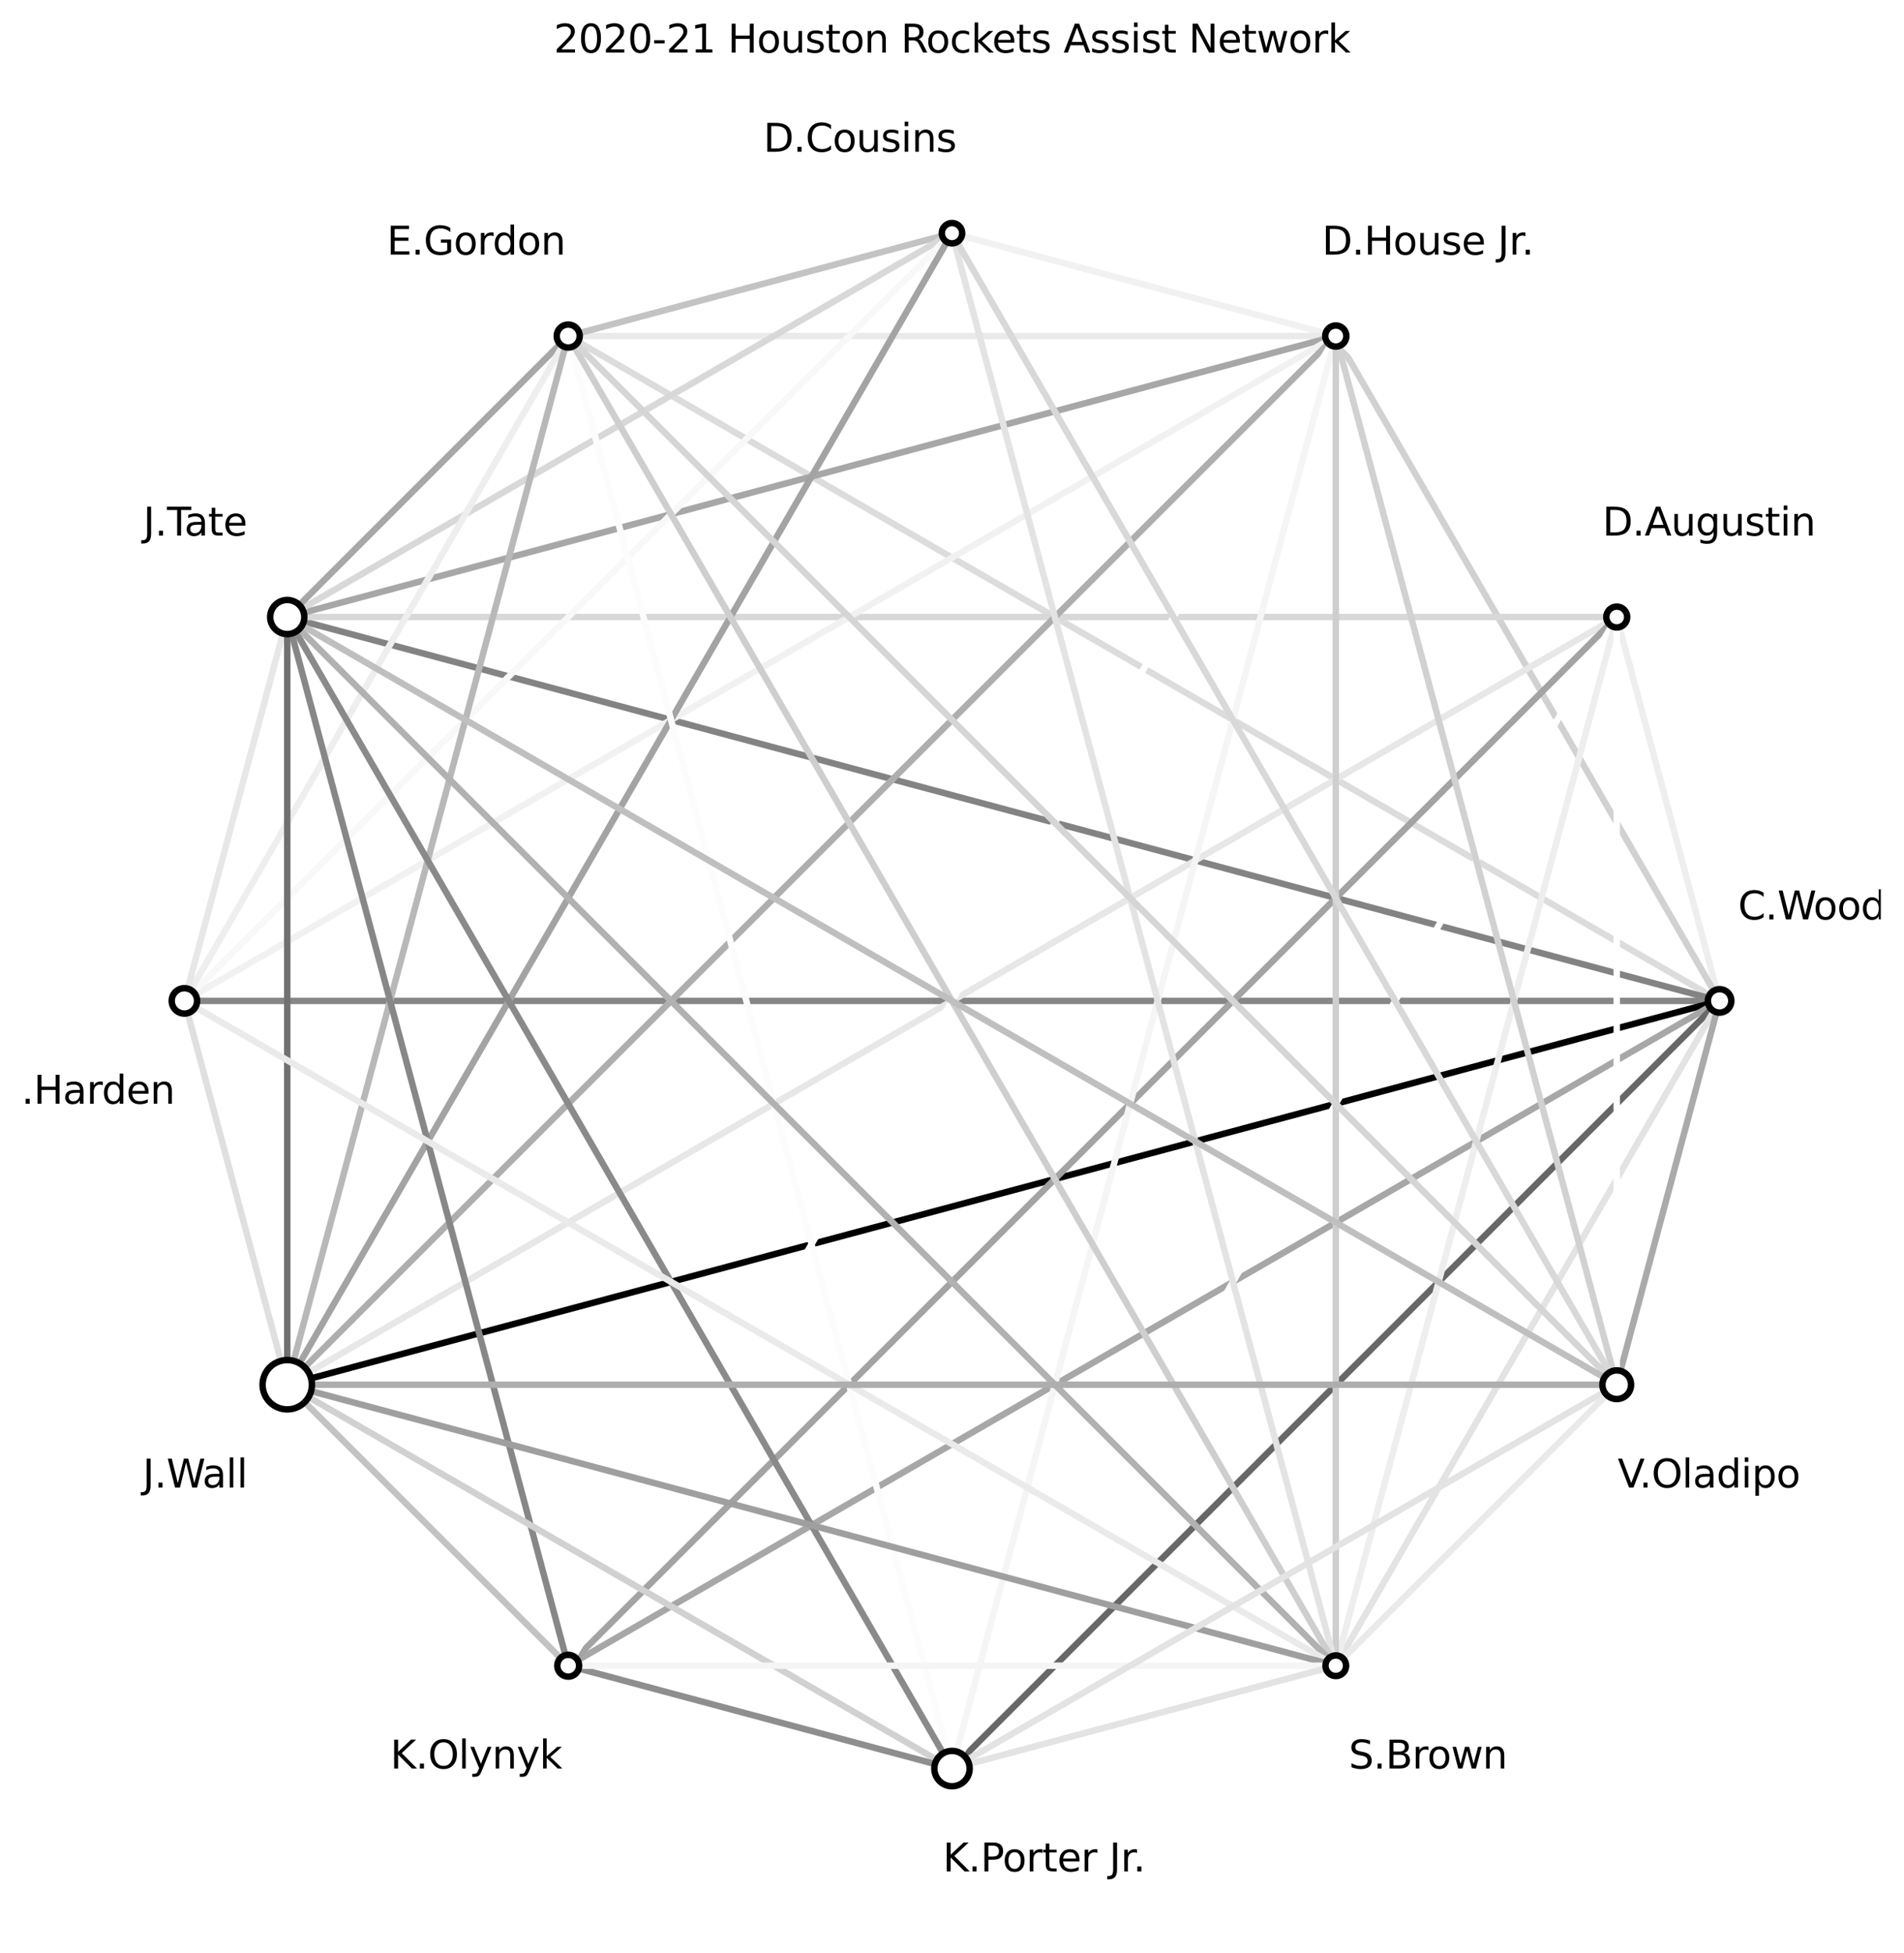 <?xml version="1.0" encoding="utf-8" standalone="no"?>
<!DOCTYPE svg PUBLIC "-//W3C//DTD SVG 1.1//EN"
  "http://www.w3.org/Graphics/SVG/1.1/DTD/svg11.dtd">
<svg xmlns:xlink="http://www.w3.org/1999/xlink" width="590.4pt" height="605.518pt" viewBox="0 0 590.4 605.518" xmlns="http://www.w3.org/2000/svg" version="1.1">
 <defs>
  <style type="text/css">*{stroke-linejoin: round; stroke-linecap: butt}</style>
 </defs>
 <g id="figure_1">
  <g id="patch_1">
   <path d="M 0 605.518 
L 590.4 605.518 
L 590.4 0 
L 0 0 
z
" style="fill: #ffffff"/>
  </g>
  <g id="axes_1">
   <g id="LineCollection_1">
    <path d="M 533.217 310.318 
L 501.328 191.31 
" clip-path="url(#p0302625605)" style="fill: none; stroke: #eeeeee; stroke-width: 2"/>
    <path d="M 533.217 310.318 
L 414.208 104.19 
" clip-path="url(#p0302625605)" style="fill: none; stroke: #d1d1d1; stroke-width: 2"/>
    <path d="M 533.217 310.318 
L 176.192 104.19 
" clip-path="url(#p0302625605)" style="fill: none; stroke: #dcdcdc; stroke-width: 2"/>
    <path d="M 533.217 310.318 
L 89.072 191.31 
" clip-path="url(#p0302625605)" style="fill: none; stroke: #838383; stroke-width: 2"/>
    <path d="M 533.217 310.318 
L 57.183 310.318 
" clip-path="url(#p0302625605)" style="fill: none; stroke: #878787; stroke-width: 2"/>
    <path d="M 533.217 310.318 
L 89.072 429.326 
" clip-path="url(#p0302625605)" style="fill: none; stroke: #000000; stroke-width: 2"/>
    <path d="M 533.217 310.318 
L 176.192 516.446 
" clip-path="url(#p0302625605)" style="fill: none; stroke: #a7a7a7; stroke-width: 2"/>
    <path d="M 533.217 310.318 
L 295.2 548.335 
" clip-path="url(#p0302625605)" style="fill: none; stroke: #676767; stroke-width: 2"/>
    <path d="M 533.217 310.318 
L 414.208 516.446 
" clip-path="url(#p0302625605)" style="fill: none; stroke: #e3e3e3; stroke-width: 2"/>
    <path d="M 533.217 310.318 
L 501.328 429.326 
" clip-path="url(#p0302625605)" style="fill: none; stroke: #aaaaaa; stroke-width: 2"/>
    <path d="M 501.328 191.31 
L 414.208 104.19 
" clip-path="url(#p0302625605)" style="fill: none; stroke: #ffffff; stroke-width: 2"/>
    <path d="M 501.328 191.31 
L 89.072 191.31 
" clip-path="url(#p0302625605)" style="fill: none; stroke: #d8d8d8; stroke-width: 2"/>
    <path d="M 501.328 191.31 
L 89.072 429.326 
" clip-path="url(#p0302625605)" style="fill: none; stroke: #e7e7e7; stroke-width: 2"/>
    <path d="M 501.328 191.31 
L 176.192 516.446 
" clip-path="url(#p0302625605)" style="fill: none; stroke: #a3a3a3; stroke-width: 2"/>
    <path d="M 501.328 191.31 
L 295.2 548.335 
" clip-path="url(#p0302625605)" style="fill: none; stroke: #ffffff; stroke-width: 2"/>
    <path d="M 501.328 191.31 
L 414.208 516.446 
" clip-path="url(#p0302625605)" style="fill: none; stroke: #eeeeee; stroke-width: 2"/>
    <path d="M 501.328 191.31 
L 501.328 429.326 
" clip-path="url(#p0302625605)" style="fill: none; stroke: #ffffff; stroke-width: 2"/>
    <path d="M 414.208 104.19 
L 295.2 72.302 
" clip-path="url(#p0302625605)" style="fill: none; stroke: #f1f1f1; stroke-width: 2"/>
    <path d="M 414.208 104.19 
L 176.192 104.19 
" clip-path="url(#p0302625605)" style="fill: none; stroke: #eaeaea; stroke-width: 2"/>
    <path d="M 414.208 104.19 
L 89.072 191.31 
" clip-path="url(#p0302625605)" style="fill: none; stroke: #a7a7a7; stroke-width: 2"/>
    <path d="M 414.208 104.19 
L 57.183 310.318 
" clip-path="url(#p0302625605)" style="fill: none; stroke: #f1f1f1; stroke-width: 2"/>
    <path d="M 414.208 104.19 
L 89.072 429.326 
" clip-path="url(#p0302625605)" style="fill: none; stroke: #aeaeae; stroke-width: 2"/>
    <path d="M 414.208 104.19 
L 176.192 516.446 
" clip-path="url(#p0302625605)" style="fill: none; stroke: #ffffff; stroke-width: 2"/>
    <path d="M 414.208 104.19 
L 295.2 548.335 
" clip-path="url(#p0302625605)" style="fill: none; stroke: #f5f5f5; stroke-width: 2"/>
    <path d="M 414.208 104.19 
L 414.208 516.446 
" clip-path="url(#p0302625605)" style="fill: none; stroke: #cecece; stroke-width: 2"/>
    <path d="M 414.208 104.19 
L 501.328 429.326 
" clip-path="url(#p0302625605)" style="fill: none; stroke: #d1d1d1; stroke-width: 2"/>
    <path d="M 295.2 72.302 
L 176.192 104.19 
" clip-path="url(#p0302625605)" style="fill: none; stroke: #c3c3c3; stroke-width: 2"/>
    <path d="M 295.2 72.302 
L 89.072 191.31 
" clip-path="url(#p0302625605)" style="fill: none; stroke: #d8d8d8; stroke-width: 2"/>
    <path d="M 295.2 72.302 
L 57.183 310.318 
" clip-path="url(#p0302625605)" style="fill: none; stroke: #f8f8f8; stroke-width: 2"/>
    <path d="M 295.2 72.302 
L 89.072 429.326 
" clip-path="url(#p0302625605)" style="fill: none; stroke: #a3a3a3; stroke-width: 2"/>
    <path d="M 295.2 72.302 
L 414.208 516.446 
" clip-path="url(#p0302625605)" style="fill: none; stroke: #e3e3e3; stroke-width: 2"/>
    <path d="M 295.2 72.302 
L 501.328 429.326 
" clip-path="url(#p0302625605)" style="fill: none; stroke: #d8d8d8; stroke-width: 2"/>
    <path d="M 176.192 104.19 
L 89.072 191.31 
" clip-path="url(#p0302625605)" style="fill: none; stroke: #a7a7a7; stroke-width: 2"/>
    <path d="M 176.192 104.19 
L 57.183 310.318 
" clip-path="url(#p0302625605)" style="fill: none; stroke: #eeeeee; stroke-width: 2"/>
    <path d="M 176.192 104.19 
L 89.072 429.326 
" clip-path="url(#p0302625605)" style="fill: none; stroke: #b8b8b8; stroke-width: 2"/>
    <path d="M 176.192 104.19 
L 295.2 548.335 
" clip-path="url(#p0302625605)" style="fill: none; stroke: #fcfcfc; stroke-width: 2"/>
    <path d="M 176.192 104.19 
L 414.208 516.446 
" clip-path="url(#p0302625605)" style="fill: none; stroke: #cecece; stroke-width: 2"/>
    <path d="M 176.192 104.19 
L 501.328 429.326 
" clip-path="url(#p0302625605)" style="fill: none; stroke: #d5d5d5; stroke-width: 2"/>
    <path d="M 89.072 191.31 
L 57.183 310.318 
" clip-path="url(#p0302625605)" style="fill: none; stroke: #e7e7e7; stroke-width: 2"/>
    <path d="M 89.072 191.31 
L 89.072 429.326 
" clip-path="url(#p0302625605)" style="fill: none; stroke: #717171; stroke-width: 2"/>
    <path d="M 89.072 191.31 
L 176.192 516.446 
" clip-path="url(#p0302625605)" style="fill: none; stroke: #878787; stroke-width: 2"/>
    <path d="M 89.072 191.31 
L 295.2 548.335 
" clip-path="url(#p0302625605)" style="fill: none; stroke: #8a8a8a; stroke-width: 2"/>
    <path d="M 89.072 191.31 
L 414.208 516.446 
" clip-path="url(#p0302625605)" style="fill: none; stroke: #b1b1b1; stroke-width: 2"/>
    <path d="M 89.072 191.31 
L 501.328 429.326 
" clip-path="url(#p0302625605)" style="fill: none; stroke: #bfbfbf; stroke-width: 2"/>
    <path d="M 57.183 310.318 
L 89.072 429.326 
" clip-path="url(#p0302625605)" style="fill: none; stroke: #dfdfdf; stroke-width: 2"/>
    <path d="M 57.183 310.318 
L 414.208 516.446 
" clip-path="url(#p0302625605)" style="fill: none; stroke: #eaeaea; stroke-width: 2"/>
    <path d="M 89.072 429.326 
L 176.192 516.446 
" clip-path="url(#p0302625605)" style="fill: none; stroke: #c3c3c3; stroke-width: 2"/>
    <path d="M 89.072 429.326 
L 295.2 548.335 
" clip-path="url(#p0302625605)" style="fill: none; stroke: #d1d1d1; stroke-width: 2"/>
    <path d="M 89.072 429.326 
L 414.208 516.446 
" clip-path="url(#p0302625605)" style="fill: none; stroke: #9f9f9f; stroke-width: 2"/>
    <path d="M 89.072 429.326 
L 501.328 429.326 
" clip-path="url(#p0302625605)" style="fill: none; stroke: #aeaeae; stroke-width: 2"/>
    <path d="M 176.192 516.446 
L 295.2 548.335 
" clip-path="url(#p0302625605)" style="fill: none; stroke: #8e8e8e; stroke-width: 2"/>
    <path d="M 176.192 516.446 
L 414.208 516.446 
" clip-path="url(#p0302625605)" style="fill: none; stroke: #f5f5f5; stroke-width: 2"/>
    <path d="M 295.2 548.335 
L 414.208 516.446 
" clip-path="url(#p0302625605)" style="fill: none; stroke: #e3e3e3; stroke-width: 2"/>
    <path d="M 295.2 548.335 
L 501.328 429.326 
" clip-path="url(#p0302625605)" style="fill: none; stroke: #e3e3e3; stroke-width: 2"/>
    <path d="M 414.208 516.446 
L 501.328 429.326 
" clip-path="url(#p0302625605)" style="fill: none; stroke: #eaeaea; stroke-width: 2"/>
   </g>
   <g id="PathCollection_1">
    <path d="M 533.217 313.958 
C 534.182 313.958 535.108 313.575 535.79 312.892 
C 536.473 312.209 536.857 311.283 536.857 310.318 
C 536.857 309.353 536.473 308.427 535.79 307.744 
C 535.108 307.062 534.182 306.678 533.217 306.678 
C 532.251 306.678 531.325 307.062 530.643 307.744 
C 529.96 308.427 529.576 309.353 529.576 310.318 
C 529.576 311.283 529.96 312.209 530.643 312.892 
C 531.325 313.575 532.251 313.958 533.217 313.958 
z
" clip-path="url(#p0302625605)" style="fill: #ffffff; stroke: #000000; stroke-width: 2"/>
    <path d="M 501.328 194.55 
C 502.188 194.55 503.012 194.209 503.62 193.601 
C 504.227 192.993 504.569 192.169 504.569 191.31 
C 504.569 190.451 504.227 189.626 503.62 189.019 
C 503.012 188.411 502.188 188.069 501.328 188.069 
C 500.469 188.069 499.645 188.411 499.037 189.019 
C 498.429 189.626 498.088 190.451 498.088 191.31 
C 498.088 192.169 498.429 192.993 499.037 193.601 
C 499.645 194.209 500.469 194.55 501.328 194.55 
z
" clip-path="url(#p0302625605)" style="fill: #ffffff; stroke: #000000; stroke-width: 2"/>
    <path d="M 414.208 107.468 
C 415.078 107.468 415.912 107.123 416.527 106.508 
C 417.142 105.893 417.487 105.059 417.487 104.19 
C 417.487 103.32 417.142 102.486 416.527 101.871 
C 415.912 101.257 415.078 100.911 414.208 100.911 
C 413.339 100.911 412.505 101.257 411.89 101.871 
C 411.275 102.486 410.93 103.32 410.93 104.19 
C 410.93 105.059 411.275 105.893 411.89 106.508 
C 412.505 107.123 413.339 107.468 414.208 107.468 
z
" clip-path="url(#p0302625605)" style="fill: #ffffff; stroke: #000000; stroke-width: 2"/>
    <path d="M 295.2 75.464 
C 296.039 75.464 296.843 75.131 297.436 74.538 
C 298.029 73.945 298.362 73.14 298.362 72.302 
C 298.362 71.463 298.029 70.659 297.436 70.066 
C 296.843 69.473 296.039 69.139 295.2 69.139 
C 294.361 69.139 293.557 69.473 292.964 70.066 
C 292.371 70.659 292.038 71.463 292.038 72.302 
C 292.038 73.14 292.371 73.945 292.964 74.538 
C 293.557 75.131 294.361 75.464 295.2 75.464 
z
" clip-path="url(#p0302625605)" style="fill: #ffffff; stroke: #000000; stroke-width: 2"/>
    <path d="M 176.192 107.76 
C 177.139 107.76 178.047 107.384 178.717 106.715 
C 179.386 106.045 179.762 105.137 179.762 104.19 
C 179.762 103.243 179.386 102.334 178.717 101.665 
C 178.047 100.995 177.139 100.619 176.192 100.619 
C 175.245 100.619 174.336 100.995 173.667 101.665 
C 172.997 102.334 172.621 103.243 172.621 104.19 
C 172.621 105.137 172.997 106.045 173.667 106.715 
C 174.336 107.384 175.245 107.76 176.192 107.76 
z
" clip-path="url(#p0302625605)" style="fill: #ffffff; stroke: #000000; stroke-width: 2"/>
    <path d="M 89.072 196.601 
C 90.475 196.601 91.821 196.044 92.813 195.052 
C 93.806 194.059 94.363 192.713 94.363 191.31 
C 94.363 189.907 93.806 188.56 92.813 187.568 
C 91.821 186.576 90.475 186.018 89.072 186.018 
C 87.668 186.018 86.322 186.576 85.33 187.568 
C 84.338 188.56 83.78 189.907 83.78 191.31 
C 83.78 192.713 84.338 194.059 85.33 195.052 
C 86.322 196.044 87.668 196.601 89.072 196.601 
z
" clip-path="url(#p0302625605)" style="fill: #ffffff; stroke: #000000; stroke-width: 2"/>
    <path d="M 57.183 314.255 
C 58.228 314.255 59.229 313.84 59.967 313.102 
C 60.706 312.364 61.12 311.362 61.12 310.318 
C 61.12 309.274 60.706 308.273 59.967 307.534 
C 59.229 306.796 58.228 306.381 57.183 306.381 
C 56.139 306.381 55.138 306.796 54.4 307.534 
C 53.661 308.273 53.246 309.274 53.246 310.318 
C 53.246 311.362 53.661 312.364 54.4 313.102 
C 55.138 313.84 56.139 314.255 57.183 314.255 
z
" clip-path="url(#p0302625605)" style="fill: #ffffff; stroke: #000000; stroke-width: 2"/>
    <path d="M 89.072 436.975 
C 91.1 436.975 93.046 436.169 94.48 434.735 
C 95.914 433.3 96.72 431.355 96.72 429.326 
C 96.72 427.298 95.914 425.352 94.48 423.918 
C 93.046 422.484 91.1 421.678 89.072 421.678 
C 87.043 421.678 85.098 422.484 83.663 423.918 
C 82.229 425.352 81.423 427.298 81.423 429.326 
C 81.423 431.355 82.229 433.3 83.663 434.735 
C 85.098 436.169 87.043 436.975 89.072 436.975 
z
" clip-path="url(#p0302625605)" style="fill: #ffffff; stroke: #000000; stroke-width: 2"/>
    <path d="M 176.192 519.838 
C 177.091 519.838 177.954 519.48 178.59 518.844 
C 179.226 518.208 179.583 517.346 179.583 516.446 
C 179.583 515.547 179.226 514.685 178.59 514.049 
C 177.954 513.413 177.091 513.055 176.192 513.055 
C 175.292 513.055 174.43 513.413 173.794 514.049 
C 173.158 514.685 172.801 515.547 172.801 516.446 
C 172.801 517.346 173.158 518.208 173.794 518.844 
C 174.43 519.48 175.292 519.838 176.192 519.838 
z
" clip-path="url(#p0302625605)" style="fill: #ffffff; stroke: #000000; stroke-width: 2"/>
    <path d="M 295.2 553.812 
C 296.653 553.812 298.046 553.235 299.073 552.208 
C 300.1 551.181 300.677 549.787 300.677 548.335 
C 300.677 546.882 300.1 545.489 299.073 544.462 
C 298.046 543.435 296.653 542.857 295.2 542.857 
C 293.747 542.857 292.354 543.435 291.327 544.462 
C 290.3 545.489 289.723 546.882 289.723 548.335 
C 289.723 549.787 290.3 551.181 291.327 552.208 
C 292.354 553.235 293.747 553.812 295.2 553.812 
z
" clip-path="url(#p0302625605)" style="fill: #ffffff; stroke: #000000; stroke-width: 2"/>
    <path d="M 414.208 519.648 
C 415.057 519.648 415.872 519.311 416.472 518.71 
C 417.072 518.11 417.41 517.296 417.41 516.446 
C 417.41 515.597 417.072 514.783 416.472 514.183 
C 415.872 513.582 415.057 513.245 414.208 513.245 
C 413.359 513.245 412.545 513.582 411.944 514.183 
C 411.344 514.783 411.007 515.597 411.007 516.446 
C 411.007 517.296 411.344 518.11 411.944 518.71 
C 412.545 519.311 413.359 519.648 414.208 519.648 
z
" clip-path="url(#p0302625605)" style="fill: #ffffff; stroke: #000000; stroke-width: 2"/>
    <path d="M 501.328 433.771 
C 502.507 433.771 503.637 433.302 504.471 432.469 
C 505.304 431.635 505.772 430.505 505.772 429.326 
C 505.772 428.148 505.304 427.017 504.471 426.184 
C 503.637 425.351 502.507 424.882 501.328 424.882 
C 500.15 424.882 499.019 425.351 498.186 426.184 
C 497.353 427.017 496.884 428.148 496.884 429.326 
C 496.884 430.505 497.353 431.635 498.186 432.469 
C 499.019 433.302 500.15 433.771 501.328 433.771 
z
" clip-path="url(#p0302625605)" style="fill: #ffffff; stroke: #000000; stroke-width: 2"/>
   </g>
   <g id="text_1">
    <g clip-path="url(#p0302625605)">
     <!-- C.Wood -->
     <g transform="translate(538.95 285.067)scale(0.12 -0.12)">
      <defs>
       <path id="DejaVuSans-43" d="M 4122 4306 
L 4122 3641 
Q 3803 3938 3442 4084 
Q 3081 4231 2675 4231 
Q 1875 4231 1450 3742 
Q 1025 3253 1025 2328 
Q 1025 1406 1450 917 
Q 1875 428 2675 428 
Q 3081 428 3442 575 
Q 3803 722 4122 1019 
L 4122 359 
Q 3791 134 3420 21 
Q 3050 -91 2638 -91 
Q 1578 -91 968 557 
Q 359 1206 359 2328 
Q 359 3453 968 4101 
Q 1578 4750 2638 4750 
Q 3056 4750 3426 4639 
Q 3797 4528 4122 4306 
z
" transform="scale(0.016)"/>
       <path id="DejaVuSans-2e" d="M 684 794 
L 1344 794 
L 1344 0 
L 684 0 
L 684 794 
z
" transform="scale(0.016)"/>
       <path id="DejaVuSans-57" d="M 213 4666 
L 850 4666 
L 1831 722 
L 2809 4666 
L 3519 4666 
L 4500 722 
L 5478 4666 
L 6119 4666 
L 4947 0 
L 4153 0 
L 3169 4050 
L 2175 0 
L 1381 0 
L 213 4666 
z
" transform="scale(0.016)"/>
       <path id="DejaVuSans-6f" d="M 1959 3097 
Q 1497 3097 1228 2736 
Q 959 2375 959 1747 
Q 959 1119 1226 758 
Q 1494 397 1959 397 
Q 2419 397 2687 759 
Q 2956 1122 2956 1747 
Q 2956 2369 2687 2733 
Q 2419 3097 1959 3097 
z
M 1959 3584 
Q 2709 3584 3137 3096 
Q 3566 2609 3566 1747 
Q 3566 888 3137 398 
Q 2709 -91 1959 -91 
Q 1206 -91 779 398 
Q 353 888 353 1747 
Q 353 2609 779 3096 
Q 1206 3584 1959 3584 
z
" transform="scale(0.016)"/>
       <path id="DejaVuSans-64" d="M 2906 2969 
L 2906 4863 
L 3481 4863 
L 3481 0 
L 2906 0 
L 2906 525 
Q 2725 213 2448 61 
Q 2172 -91 1784 -91 
Q 1150 -91 751 415 
Q 353 922 353 1747 
Q 353 2572 751 3078 
Q 1150 3584 1784 3584 
Q 2172 3584 2448 3432 
Q 2725 3281 2906 2969 
z
M 947 1747 
Q 947 1113 1208 752 
Q 1469 391 1925 391 
Q 2381 391 2643 752 
Q 2906 1113 2906 1747 
Q 2906 2381 2643 2742 
Q 2381 3103 1925 3103 
Q 1469 3103 1208 2742 
Q 947 2381 947 1747 
z
" transform="scale(0.016)"/>
      </defs>
      <use xlink:href="#DejaVuSans-43"/>
      <use xlink:href="#DejaVuSans-2e" x="69.824"/>
      <use xlink:href="#DejaVuSans-57" x="101.611"/>
      <use xlink:href="#DejaVuSans-6f" x="194.613"/>
      <use xlink:href="#DejaVuSans-6f" x="255.795"/>
      <use xlink:href="#DejaVuSans-64" x="316.977"/>
     </g>
    </g>
   </g>
   <g id="text_2">
    <g clip-path="url(#p0302625605)">
     <!-- D.Augustin -->
     <g transform="translate(496.898 166.059)scale(0.12 -0.12)">
      <defs>
       <path id="DejaVuSans-44" d="M 1259 4147 
L 1259 519 
L 2022 519 
Q 2988 519 3436 956 
Q 3884 1394 3884 2338 
Q 3884 3275 3436 3711 
Q 2988 4147 2022 4147 
L 1259 4147 
z
M 628 4666 
L 1925 4666 
Q 3281 4666 3915 4102 
Q 4550 3538 4550 2338 
Q 4550 1131 3912 565 
Q 3275 0 1925 0 
L 628 0 
L 628 4666 
z
" transform="scale(0.016)"/>
       <path id="DejaVuSans-41" d="M 2188 4044 
L 1331 1722 
L 3047 1722 
L 2188 4044 
z
M 1831 4666 
L 2547 4666 
L 4325 0 
L 3669 0 
L 3244 1197 
L 1141 1197 
L 716 0 
L 50 0 
L 1831 4666 
z
" transform="scale(0.016)"/>
       <path id="DejaVuSans-75" d="M 544 1381 
L 544 3500 
L 1119 3500 
L 1119 1403 
Q 1119 906 1312 657 
Q 1506 409 1894 409 
Q 2359 409 2629 706 
Q 2900 1003 2900 1516 
L 2900 3500 
L 3475 3500 
L 3475 0 
L 2900 0 
L 2900 538 
Q 2691 219 2414 64 
Q 2138 -91 1772 -91 
Q 1169 -91 856 284 
Q 544 659 544 1381 
z
M 1991 3584 
L 1991 3584 
z
" transform="scale(0.016)"/>
       <path id="DejaVuSans-67" d="M 2906 1791 
Q 2906 2416 2648 2759 
Q 2391 3103 1925 3103 
Q 1463 3103 1205 2759 
Q 947 2416 947 1791 
Q 947 1169 1205 825 
Q 1463 481 1925 481 
Q 2391 481 2648 825 
Q 2906 1169 2906 1791 
z
M 3481 434 
Q 3481 -459 3084 -895 
Q 2688 -1331 1869 -1331 
Q 1566 -1331 1297 -1286 
Q 1028 -1241 775 -1147 
L 775 -588 
Q 1028 -725 1275 -790 
Q 1522 -856 1778 -856 
Q 2344 -856 2625 -561 
Q 2906 -266 2906 331 
L 2906 616 
Q 2728 306 2450 153 
Q 2172 0 1784 0 
Q 1141 0 747 490 
Q 353 981 353 1791 
Q 353 2603 747 3093 
Q 1141 3584 1784 3584 
Q 2172 3584 2450 3431 
Q 2728 3278 2906 2969 
L 2906 3500 
L 3481 3500 
L 3481 434 
z
" transform="scale(0.016)"/>
       <path id="DejaVuSans-73" d="M 2834 3397 
L 2834 2853 
Q 2591 2978 2328 3040 
Q 2066 3103 1784 3103 
Q 1356 3103 1142 2972 
Q 928 2841 928 2578 
Q 928 2378 1081 2264 
Q 1234 2150 1697 2047 
L 1894 2003 
Q 2506 1872 2764 1633 
Q 3022 1394 3022 966 
Q 3022 478 2636 193 
Q 2250 -91 1575 -91 
Q 1294 -91 989 -36 
Q 684 19 347 128 
L 347 722 
Q 666 556 975 473 
Q 1284 391 1588 391 
Q 1994 391 2212 530 
Q 2431 669 2431 922 
Q 2431 1156 2273 1281 
Q 2116 1406 1581 1522 
L 1381 1569 
Q 847 1681 609 1914 
Q 372 2147 372 2553 
Q 372 3047 722 3315 
Q 1072 3584 1716 3584 
Q 2034 3584 2315 3537 
Q 2597 3491 2834 3397 
z
" transform="scale(0.016)"/>
       <path id="DejaVuSans-74" d="M 1172 4494 
L 1172 3500 
L 2356 3500 
L 2356 3053 
L 1172 3053 
L 1172 1153 
Q 1172 725 1289 603 
Q 1406 481 1766 481 
L 2356 481 
L 2356 0 
L 1766 0 
Q 1100 0 847 248 
Q 594 497 594 1153 
L 594 3053 
L 172 3053 
L 172 3500 
L 594 3500 
L 594 4494 
L 1172 4494 
z
" transform="scale(0.016)"/>
       <path id="DejaVuSans-69" d="M 603 3500 
L 1178 3500 
L 1178 0 
L 603 0 
L 603 3500 
z
M 603 4863 
L 1178 4863 
L 1178 4134 
L 603 4134 
L 603 4863 
z
" transform="scale(0.016)"/>
       <path id="DejaVuSans-6e" d="M 3513 2113 
L 3513 0 
L 2938 0 
L 2938 2094 
Q 2938 2591 2744 2837 
Q 2550 3084 2163 3084 
Q 1697 3084 1428 2787 
Q 1159 2491 1159 1978 
L 1159 0 
L 581 0 
L 581 3500 
L 1159 3500 
L 1159 2956 
Q 1366 3272 1645 3428 
Q 1925 3584 2291 3584 
Q 2894 3584 3203 3211 
Q 3513 2838 3513 2113 
z
" transform="scale(0.016)"/>
      </defs>
      <use xlink:href="#DejaVuSans-44"/>
      <use xlink:href="#DejaVuSans-2e" x="77.002"/>
      <use xlink:href="#DejaVuSans-41" x="108.789"/>
      <use xlink:href="#DejaVuSans-75" x="177.197"/>
      <use xlink:href="#DejaVuSans-67" x="240.576"/>
      <use xlink:href="#DejaVuSans-75" x="304.053"/>
      <use xlink:href="#DejaVuSans-73" x="367.432"/>
      <use xlink:href="#DejaVuSans-74" x="419.531"/>
      <use xlink:href="#DejaVuSans-69" x="458.74"/>
      <use xlink:href="#DejaVuSans-6e" x="486.523"/>
     </g>
    </g>
   </g>
   <g id="text_3">
    <g clip-path="url(#p0302625605)">
     <!-- D.House Jr. -->
     <g transform="translate(409.937 78.939)scale(0.12 -0.12)">
      <defs>
       <path id="DejaVuSans-48" d="M 628 4666 
L 1259 4666 
L 1259 2753 
L 3553 2753 
L 3553 4666 
L 4184 4666 
L 4184 0 
L 3553 0 
L 3553 2222 
L 1259 2222 
L 1259 0 
L 628 0 
L 628 4666 
z
" transform="scale(0.016)"/>
       <path id="DejaVuSans-65" d="M 3597 1894 
L 3597 1613 
L 953 1613 
Q 991 1019 1311 708 
Q 1631 397 2203 397 
Q 2534 397 2845 478 
Q 3156 559 3463 722 
L 3463 178 
Q 3153 47 2828 -22 
Q 2503 -91 2169 -91 
Q 1331 -91 842 396 
Q 353 884 353 1716 
Q 353 2575 817 3079 
Q 1281 3584 2069 3584 
Q 2775 3584 3186 3129 
Q 3597 2675 3597 1894 
z
M 3022 2063 
Q 3016 2534 2758 2815 
Q 2500 3097 2075 3097 
Q 1594 3097 1305 2825 
Q 1016 2553 972 2059 
L 3022 2063 
z
" transform="scale(0.016)"/>
       <path id="DejaVuSans-20" transform="scale(0.016)"/>
       <path id="DejaVuSans-4a" d="M 628 4666 
L 1259 4666 
L 1259 325 
Q 1259 -519 939 -900 
Q 619 -1281 -91 -1281 
L -331 -1281 
L -331 -750 
L -134 -750 
Q 284 -750 456 -515 
Q 628 -281 628 325 
L 628 4666 
z
" transform="scale(0.016)"/>
       <path id="DejaVuSans-72" d="M 2631 2963 
Q 2534 3019 2420 3045 
Q 2306 3072 2169 3072 
Q 1681 3072 1420 2755 
Q 1159 2438 1159 1844 
L 1159 0 
L 581 0 
L 581 3500 
L 1159 3500 
L 1159 2956 
Q 1341 3275 1631 3429 
Q 1922 3584 2338 3584 
Q 2397 3584 2469 3576 
Q 2541 3569 2628 3553 
L 2631 2963 
z
" transform="scale(0.016)"/>
      </defs>
      <use xlink:href="#DejaVuSans-44"/>
      <use xlink:href="#DejaVuSans-2e" x="77.002"/>
      <use xlink:href="#DejaVuSans-48" x="108.789"/>
      <use xlink:href="#DejaVuSans-6f" x="183.984"/>
      <use xlink:href="#DejaVuSans-75" x="245.166"/>
      <use xlink:href="#DejaVuSans-73" x="308.545"/>
      <use xlink:href="#DejaVuSans-65" x="360.645"/>
      <use xlink:href="#DejaVuSans-20" x="422.168"/>
      <use xlink:href="#DejaVuSans-4a" x="453.955"/>
      <use xlink:href="#DejaVuSans-72" x="483.447"/>
      <use xlink:href="#DejaVuSans-2e" x="515.436"/>
     </g>
    </g>
   </g>
   <g id="text_4">
    <g clip-path="url(#p0302625605)">
     <!-- D.Cousins -->
     <g transform="translate(236.727 47.051)scale(0.12 -0.12)">
      <use xlink:href="#DejaVuSans-44"/>
      <use xlink:href="#DejaVuSans-2e" x="77.002"/>
      <use xlink:href="#DejaVuSans-43" x="108.789"/>
      <use xlink:href="#DejaVuSans-6f" x="178.613"/>
      <use xlink:href="#DejaVuSans-75" x="239.795"/>
      <use xlink:href="#DejaVuSans-73" x="303.174"/>
      <use xlink:href="#DejaVuSans-69" x="355.273"/>
      <use xlink:href="#DejaVuSans-6e" x="383.057"/>
      <use xlink:href="#DejaVuSans-73" x="446.436"/>
     </g>
    </g>
   </g>
   <g id="text_5">
    <g clip-path="url(#p0302625605)">
     <!-- E.Gordon -->
     <g transform="translate(119.967 78.939)scale(0.12 -0.12)">
      <defs>
       <path id="DejaVuSans-45" d="M 628 4666 
L 3578 4666 
L 3578 4134 
L 1259 4134 
L 1259 2753 
L 3481 2753 
L 3481 2222 
L 1259 2222 
L 1259 531 
L 3634 531 
L 3634 0 
L 628 0 
L 628 4666 
z
" transform="scale(0.016)"/>
       <path id="DejaVuSans-47" d="M 3809 666 
L 3809 1919 
L 2778 1919 
L 2778 2438 
L 4434 2438 
L 4434 434 
Q 4069 175 3628 42 
Q 3188 -91 2688 -91 
Q 1594 -91 976 548 
Q 359 1188 359 2328 
Q 359 3472 976 4111 
Q 1594 4750 2688 4750 
Q 3144 4750 3555 4637 
Q 3966 4525 4313 4306 
L 4313 3634 
Q 3963 3931 3569 4081 
Q 3175 4231 2741 4231 
Q 1884 4231 1454 3753 
Q 1025 3275 1025 2328 
Q 1025 1384 1454 906 
Q 1884 428 2741 428 
Q 3075 428 3337 486 
Q 3600 544 3809 666 
z
" transform="scale(0.016)"/>
      </defs>
      <use xlink:href="#DejaVuSans-45"/>
      <use xlink:href="#DejaVuSans-2e" x="63.184"/>
      <use xlink:href="#DejaVuSans-47" x="94.971"/>
      <use xlink:href="#DejaVuSans-6f" x="172.461"/>
      <use xlink:href="#DejaVuSans-72" x="233.643"/>
      <use xlink:href="#DejaVuSans-64" x="273.006"/>
      <use xlink:href="#DejaVuSans-6f" x="336.482"/>
      <use xlink:href="#DejaVuSans-6e" x="397.664"/>
     </g>
    </g>
   </g>
   <g id="text_6">
    <g clip-path="url(#p0302625605)">
     <!-- J.Tate -->
     <g transform="translate(44.437 166.059)scale(0.12 -0.12)">
      <defs>
       <path id="DejaVuSans-54" d="M -19 4666 
L 3928 4666 
L 3928 4134 
L 2272 4134 
L 2272 0 
L 1638 0 
L 1638 4134 
L -19 4134 
L -19 4666 
z
" transform="scale(0.016)"/>
       <path id="DejaVuSans-61" d="M 2194 1759 
Q 1497 1759 1228 1600 
Q 959 1441 959 1056 
Q 959 750 1161 570 
Q 1363 391 1709 391 
Q 2188 391 2477 730 
Q 2766 1069 2766 1631 
L 2766 1759 
L 2194 1759 
z
M 3341 1997 
L 3341 0 
L 2766 0 
L 2766 531 
Q 2569 213 2275 61 
Q 1981 -91 1556 -91 
Q 1019 -91 701 211 
Q 384 513 384 1019 
Q 384 1609 779 1909 
Q 1175 2209 1959 2209 
L 2766 2209 
L 2766 2266 
Q 2766 2663 2505 2880 
Q 2244 3097 1772 3097 
Q 1472 3097 1187 3025 
Q 903 2953 641 2809 
L 641 3341 
Q 956 3463 1253 3523 
Q 1550 3584 1831 3584 
Q 2591 3584 2966 3190 
Q 3341 2797 3341 1997 
z
" transform="scale(0.016)"/>
      </defs>
      <use xlink:href="#DejaVuSans-4a"/>
      <use xlink:href="#DejaVuSans-2e" x="29.492"/>
      <use xlink:href="#DejaVuSans-54" x="61.279"/>
      <use xlink:href="#DejaVuSans-61" x="105.863"/>
      <use xlink:href="#DejaVuSans-74" x="167.143"/>
      <use xlink:href="#DejaVuSans-65" x="206.352"/>
     </g>
    </g>
   </g>
   <g id="text_7">
    <g clip-path="url(#p0302625605)">
     <!-- J.Harden -->
     <g transform="translate(3.091 342.191)scale(0.12 -0.12)">
      <use xlink:href="#DejaVuSans-4a"/>
      <use xlink:href="#DejaVuSans-2e" x="29.492"/>
      <use xlink:href="#DejaVuSans-48" x="61.279"/>
      <use xlink:href="#DejaVuSans-61" x="136.475"/>
      <use xlink:href="#DejaVuSans-72" x="197.754"/>
      <use xlink:href="#DejaVuSans-64" x="237.117"/>
      <use xlink:href="#DejaVuSans-65" x="300.594"/>
      <use xlink:href="#DejaVuSans-6e" x="362.117"/>
     </g>
    </g>
   </g>
   <g id="text_8">
    <g clip-path="url(#p0302625605)">
     <!-- J.Wall -->
     <g transform="translate(44.272 461.2)scale(0.12 -0.12)">
      <defs>
       <path id="DejaVuSans-6c" d="M 603 4863 
L 1178 4863 
L 1178 0 
L 603 0 
L 603 4863 
z
" transform="scale(0.016)"/>
      </defs>
      <use xlink:href="#DejaVuSans-4a"/>
      <use xlink:href="#DejaVuSans-2e" x="29.492"/>
      <use xlink:href="#DejaVuSans-57" x="61.279"/>
      <use xlink:href="#DejaVuSans-61" x="153.781"/>
      <use xlink:href="#DejaVuSans-6c" x="215.061"/>
      <use xlink:href="#DejaVuSans-6c" x="242.844"/>
     </g>
    </g>
   </g>
   <g id="text_9">
    <g clip-path="url(#p0302625605)">
     <!-- K.Olynyk -->
     <g transform="translate(121.019 548.32)scale(0.12 -0.12)">
      <defs>
       <path id="DejaVuSans-4b" d="M 628 4666 
L 1259 4666 
L 1259 2694 
L 3353 4666 
L 4166 4666 
L 1850 2491 
L 4331 0 
L 3500 0 
L 1259 2247 
L 1259 0 
L 628 0 
L 628 4666 
z
" transform="scale(0.016)"/>
       <path id="DejaVuSans-4f" d="M 2522 4238 
Q 1834 4238 1429 3725 
Q 1025 3213 1025 2328 
Q 1025 1447 1429 934 
Q 1834 422 2522 422 
Q 3209 422 3611 934 
Q 4013 1447 4013 2328 
Q 4013 3213 3611 3725 
Q 3209 4238 2522 4238 
z
M 2522 4750 
Q 3503 4750 4090 4092 
Q 4678 3434 4678 2328 
Q 4678 1225 4090 567 
Q 3503 -91 2522 -91 
Q 1538 -91 948 565 
Q 359 1222 359 2328 
Q 359 3434 948 4092 
Q 1538 4750 2522 4750 
z
" transform="scale(0.016)"/>
       <path id="DejaVuSans-79" d="M 2059 -325 
Q 1816 -950 1584 -1140 
Q 1353 -1331 966 -1331 
L 506 -1331 
L 506 -850 
L 844 -850 
Q 1081 -850 1212 -737 
Q 1344 -625 1503 -206 
L 1606 56 
L 191 3500 
L 800 3500 
L 1894 763 
L 2988 3500 
L 3597 3500 
L 2059 -325 
z
" transform="scale(0.016)"/>
       <path id="DejaVuSans-6b" d="M 581 4863 
L 1159 4863 
L 1159 1991 
L 2875 3500 
L 3609 3500 
L 1753 1863 
L 3688 0 
L 2938 0 
L 1159 1709 
L 1159 0 
L 581 0 
L 581 4863 
z
" transform="scale(0.016)"/>
      </defs>
      <use xlink:href="#DejaVuSans-4b"/>
      <use xlink:href="#DejaVuSans-2e" x="65.576"/>
      <use xlink:href="#DejaVuSans-4f" x="97.363"/>
      <use xlink:href="#DejaVuSans-6c" x="176.074"/>
      <use xlink:href="#DejaVuSans-79" x="203.857"/>
      <use xlink:href="#DejaVuSans-6e" x="263.037"/>
      <use xlink:href="#DejaVuSans-79" x="326.416"/>
      <use xlink:href="#DejaVuSans-6b" x="385.596"/>
     </g>
    </g>
   </g>
   <g id="text_10">
    <g clip-path="url(#p0302625605)">
     <!-- K.Porter Jr. -->
     <g transform="translate(292.369 580.208)scale(0.12 -0.12)">
      <defs>
       <path id="DejaVuSans-50" d="M 1259 4147 
L 1259 2394 
L 2053 2394 
Q 2494 2394 2734 2622 
Q 2975 2850 2975 3272 
Q 2975 3691 2734 3919 
Q 2494 4147 2053 4147 
L 1259 4147 
z
M 628 4666 
L 2053 4666 
Q 2838 4666 3239 4311 
Q 3641 3956 3641 3272 
Q 3641 2581 3239 2228 
Q 2838 1875 2053 1875 
L 1259 1875 
L 1259 0 
L 628 0 
L 628 4666 
z
" transform="scale(0.016)"/>
      </defs>
      <use xlink:href="#DejaVuSans-4b"/>
      <use xlink:href="#DejaVuSans-2e" x="65.576"/>
      <use xlink:href="#DejaVuSans-50" x="97.363"/>
      <use xlink:href="#DejaVuSans-6f" x="154.041"/>
      <use xlink:href="#DejaVuSans-72" x="215.223"/>
      <use xlink:href="#DejaVuSans-74" x="256.336"/>
      <use xlink:href="#DejaVuSans-65" x="295.545"/>
      <use xlink:href="#DejaVuSans-72" x="357.068"/>
      <use xlink:href="#DejaVuSans-20" x="398.182"/>
      <use xlink:href="#DejaVuSans-4a" x="429.969"/>
      <use xlink:href="#DejaVuSans-72" x="459.461"/>
      <use xlink:href="#DejaVuSans-2e" x="491.449"/>
     </g>
    </g>
   </g>
   <g id="text_11">
    <g clip-path="url(#p0302625605)">
     <!-- S.Brown -->
     <g transform="translate(418.226 548.32)scale(0.12 -0.12)">
      <defs>
       <path id="DejaVuSans-53" d="M 3425 4513 
L 3425 3897 
Q 3066 4069 2747 4153 
Q 2428 4238 2131 4238 
Q 1616 4238 1336 4038 
Q 1056 3838 1056 3469 
Q 1056 3159 1242 3001 
Q 1428 2844 1947 2747 
L 2328 2669 
Q 3034 2534 3370 2195 
Q 3706 1856 3706 1288 
Q 3706 609 3251 259 
Q 2797 -91 1919 -91 
Q 1588 -91 1214 -16 
Q 841 59 441 206 
L 441 856 
Q 825 641 1194 531 
Q 1563 422 1919 422 
Q 2459 422 2753 634 
Q 3047 847 3047 1241 
Q 3047 1584 2836 1778 
Q 2625 1972 2144 2069 
L 1759 2144 
Q 1053 2284 737 2584 
Q 422 2884 422 3419 
Q 422 4038 858 4394 
Q 1294 4750 2059 4750 
Q 2388 4750 2728 4690 
Q 3069 4631 3425 4513 
z
" transform="scale(0.016)"/>
       <path id="DejaVuSans-42" d="M 1259 2228 
L 1259 519 
L 2272 519 
Q 2781 519 3026 730 
Q 3272 941 3272 1375 
Q 3272 1813 3026 2020 
Q 2781 2228 2272 2228 
L 1259 2228 
z
M 1259 4147 
L 1259 2741 
L 2194 2741 
Q 2656 2741 2882 2914 
Q 3109 3088 3109 3444 
Q 3109 3797 2882 3972 
Q 2656 4147 2194 4147 
L 1259 4147 
z
M 628 4666 
L 2241 4666 
Q 2963 4666 3353 4366 
Q 3744 4066 3744 3513 
Q 3744 3084 3544 2831 
Q 3344 2578 2956 2516 
Q 3422 2416 3680 2098 
Q 3938 1781 3938 1306 
Q 3938 681 3513 340 
Q 3088 0 2303 0 
L 628 0 
L 628 4666 
z
" transform="scale(0.016)"/>
       <path id="DejaVuSans-77" d="M 269 3500 
L 844 3500 
L 1563 769 
L 2278 3500 
L 2956 3500 
L 3675 769 
L 4391 3500 
L 4966 3500 
L 4050 0 
L 3372 0 
L 2619 2869 
L 1863 0 
L 1184 0 
L 269 3500 
z
" transform="scale(0.016)"/>
      </defs>
      <use xlink:href="#DejaVuSans-53"/>
      <use xlink:href="#DejaVuSans-2e" x="63.477"/>
      <use xlink:href="#DejaVuSans-42" x="95.264"/>
      <use xlink:href="#DejaVuSans-72" x="163.867"/>
      <use xlink:href="#DejaVuSans-6f" x="202.73"/>
      <use xlink:href="#DejaVuSans-77" x="263.912"/>
      <use xlink:href="#DejaVuSans-6e" x="345.699"/>
     </g>
    </g>
   </g>
   <g id="text_12">
    <g clip-path="url(#p0302625605)">
     <!-- V.Oladipo -->
     <g transform="translate(501.628 461.2)scale(0.12 -0.12)">
      <defs>
       <path id="DejaVuSans-56" d="M 1831 0 
L 50 4666 
L 709 4666 
L 2188 738 
L 3669 4666 
L 4325 4666 
L 2547 0 
L 1831 0 
z
" transform="scale(0.016)"/>
       <path id="DejaVuSans-70" d="M 1159 525 
L 1159 -1331 
L 581 -1331 
L 581 3500 
L 1159 3500 
L 1159 2969 
Q 1341 3281 1617 3432 
Q 1894 3584 2278 3584 
Q 2916 3584 3314 3078 
Q 3713 2572 3713 1747 
Q 3713 922 3314 415 
Q 2916 -91 2278 -91 
Q 1894 -91 1617 61 
Q 1341 213 1159 525 
z
M 3116 1747 
Q 3116 2381 2855 2742 
Q 2594 3103 2138 3103 
Q 1681 3103 1420 2742 
Q 1159 2381 1159 1747 
Q 1159 1113 1420 752 
Q 1681 391 2138 391 
Q 2594 391 2855 752 
Q 3116 1113 3116 1747 
z
" transform="scale(0.016)"/>
      </defs>
      <use xlink:href="#DejaVuSans-56"/>
      <use xlink:href="#DejaVuSans-2e" x="55.533"/>
      <use xlink:href="#DejaVuSans-4f" x="87.32"/>
      <use xlink:href="#DejaVuSans-6c" x="166.031"/>
      <use xlink:href="#DejaVuSans-61" x="193.814"/>
      <use xlink:href="#DejaVuSans-64" x="255.094"/>
      <use xlink:href="#DejaVuSans-69" x="318.57"/>
      <use xlink:href="#DejaVuSans-70" x="346.354"/>
      <use xlink:href="#DejaVuSans-6f" x="409.83"/>
     </g>
    </g>
   </g>
   <g id="text_13">
    <!-- 2020-21 Houston Rockets Assist Network -->
    <g transform="translate(171.717 16.318)scale(0.12 -0.12)">
     <defs>
      <path id="DejaVuSans-32" d="M 1228 531 
L 3431 531 
L 3431 0 
L 469 0 
L 469 531 
Q 828 903 1448 1529 
Q 2069 2156 2228 2338 
Q 2531 2678 2651 2914 
Q 2772 3150 2772 3378 
Q 2772 3750 2511 3984 
Q 2250 4219 1831 4219 
Q 1534 4219 1204 4116 
Q 875 4013 500 3803 
L 500 4441 
Q 881 4594 1212 4672 
Q 1544 4750 1819 4750 
Q 2544 4750 2975 4387 
Q 3406 4025 3406 3419 
Q 3406 3131 3298 2873 
Q 3191 2616 2906 2266 
Q 2828 2175 2409 1742 
Q 1991 1309 1228 531 
z
" transform="scale(0.016)"/>
      <path id="DejaVuSans-30" d="M 2034 4250 
Q 1547 4250 1301 3770 
Q 1056 3291 1056 2328 
Q 1056 1369 1301 889 
Q 1547 409 2034 409 
Q 2525 409 2770 889 
Q 3016 1369 3016 2328 
Q 3016 3291 2770 3770 
Q 2525 4250 2034 4250 
z
M 2034 4750 
Q 2819 4750 3233 4129 
Q 3647 3509 3647 2328 
Q 3647 1150 3233 529 
Q 2819 -91 2034 -91 
Q 1250 -91 836 529 
Q 422 1150 422 2328 
Q 422 3509 836 4129 
Q 1250 4750 2034 4750 
z
" transform="scale(0.016)"/>
      <path id="DejaVuSans-2d" d="M 313 2009 
L 1997 2009 
L 1997 1497 
L 313 1497 
L 313 2009 
z
" transform="scale(0.016)"/>
      <path id="DejaVuSans-31" d="M 794 531 
L 1825 531 
L 1825 4091 
L 703 3866 
L 703 4441 
L 1819 4666 
L 2450 4666 
L 2450 531 
L 3481 531 
L 3481 0 
L 794 0 
L 794 531 
z
" transform="scale(0.016)"/>
      <path id="DejaVuSans-52" d="M 2841 2188 
Q 3044 2119 3236 1894 
Q 3428 1669 3622 1275 
L 4263 0 
L 3584 0 
L 2988 1197 
Q 2756 1666 2539 1819 
Q 2322 1972 1947 1972 
L 1259 1972 
L 1259 0 
L 628 0 
L 628 4666 
L 2053 4666 
Q 2853 4666 3247 4331 
Q 3641 3997 3641 3322 
Q 3641 2881 3436 2590 
Q 3231 2300 2841 2188 
z
M 1259 4147 
L 1259 2491 
L 2053 2491 
Q 2509 2491 2742 2702 
Q 2975 2913 2975 3322 
Q 2975 3731 2742 3939 
Q 2509 4147 2053 4147 
L 1259 4147 
z
" transform="scale(0.016)"/>
      <path id="DejaVuSans-63" d="M 3122 3366 
L 3122 2828 
Q 2878 2963 2633 3030 
Q 2388 3097 2138 3097 
Q 1578 3097 1268 2742 
Q 959 2388 959 1747 
Q 959 1106 1268 751 
Q 1578 397 2138 397 
Q 2388 397 2633 464 
Q 2878 531 3122 666 
L 3122 134 
Q 2881 22 2623 -34 
Q 2366 -91 2075 -91 
Q 1284 -91 818 406 
Q 353 903 353 1747 
Q 353 2603 823 3093 
Q 1294 3584 2113 3584 
Q 2378 3584 2631 3529 
Q 2884 3475 3122 3366 
z
" transform="scale(0.016)"/>
      <path id="DejaVuSans-4e" d="M 628 4666 
L 1478 4666 
L 3547 763 
L 3547 4666 
L 4159 4666 
L 4159 0 
L 3309 0 
L 1241 3903 
L 1241 0 
L 628 0 
L 628 4666 
z
" transform="scale(0.016)"/>
     </defs>
     <use xlink:href="#DejaVuSans-32"/>
     <use xlink:href="#DejaVuSans-30" x="63.623"/>
     <use xlink:href="#DejaVuSans-32" x="127.246"/>
     <use xlink:href="#DejaVuSans-30" x="190.869"/>
     <use xlink:href="#DejaVuSans-2d" x="254.492"/>
     <use xlink:href="#DejaVuSans-32" x="290.576"/>
     <use xlink:href="#DejaVuSans-31" x="354.199"/>
     <use xlink:href="#DejaVuSans-20" x="417.822"/>
     <use xlink:href="#DejaVuSans-48" x="449.609"/>
     <use xlink:href="#DejaVuSans-6f" x="524.805"/>
     <use xlink:href="#DejaVuSans-75" x="585.986"/>
     <use xlink:href="#DejaVuSans-73" x="649.365"/>
     <use xlink:href="#DejaVuSans-74" x="701.465"/>
     <use xlink:href="#DejaVuSans-6f" x="740.674"/>
     <use xlink:href="#DejaVuSans-6e" x="801.855"/>
     <use xlink:href="#DejaVuSans-20" x="865.234"/>
     <use xlink:href="#DejaVuSans-52" x="897.021"/>
     <use xlink:href="#DejaVuSans-6f" x="962.004"/>
     <use xlink:href="#DejaVuSans-63" x="1023.186"/>
     <use xlink:href="#DejaVuSans-6b" x="1078.166"/>
     <use xlink:href="#DejaVuSans-65" x="1132.451"/>
     <use xlink:href="#DejaVuSans-74" x="1193.975"/>
     <use xlink:href="#DejaVuSans-73" x="1233.184"/>
     <use xlink:href="#DejaVuSans-20" x="1285.283"/>
     <use xlink:href="#DejaVuSans-41" x="1317.07"/>
     <use xlink:href="#DejaVuSans-73" x="1385.479"/>
     <use xlink:href="#DejaVuSans-73" x="1437.578"/>
     <use xlink:href="#DejaVuSans-69" x="1489.678"/>
     <use xlink:href="#DejaVuSans-73" x="1517.461"/>
     <use xlink:href="#DejaVuSans-74" x="1569.561"/>
     <use xlink:href="#DejaVuSans-20" x="1608.77"/>
     <use xlink:href="#DejaVuSans-4e" x="1640.557"/>
     <use xlink:href="#DejaVuSans-65" x="1715.361"/>
     <use xlink:href="#DejaVuSans-74" x="1776.885"/>
     <use xlink:href="#DejaVuSans-77" x="1816.094"/>
     <use xlink:href="#DejaVuSans-6f" x="1897.881"/>
     <use xlink:href="#DejaVuSans-72" x="1959.062"/>
     <use xlink:href="#DejaVuSans-6b" x="2000.176"/>
    </g>
   </g>
  </g>
 </g>
 <defs>
  <clipPath id="p0302625605">
   <rect x="7.2" y="22.318" width="576" height="576"/>
  </clipPath>
 </defs>
</svg>
